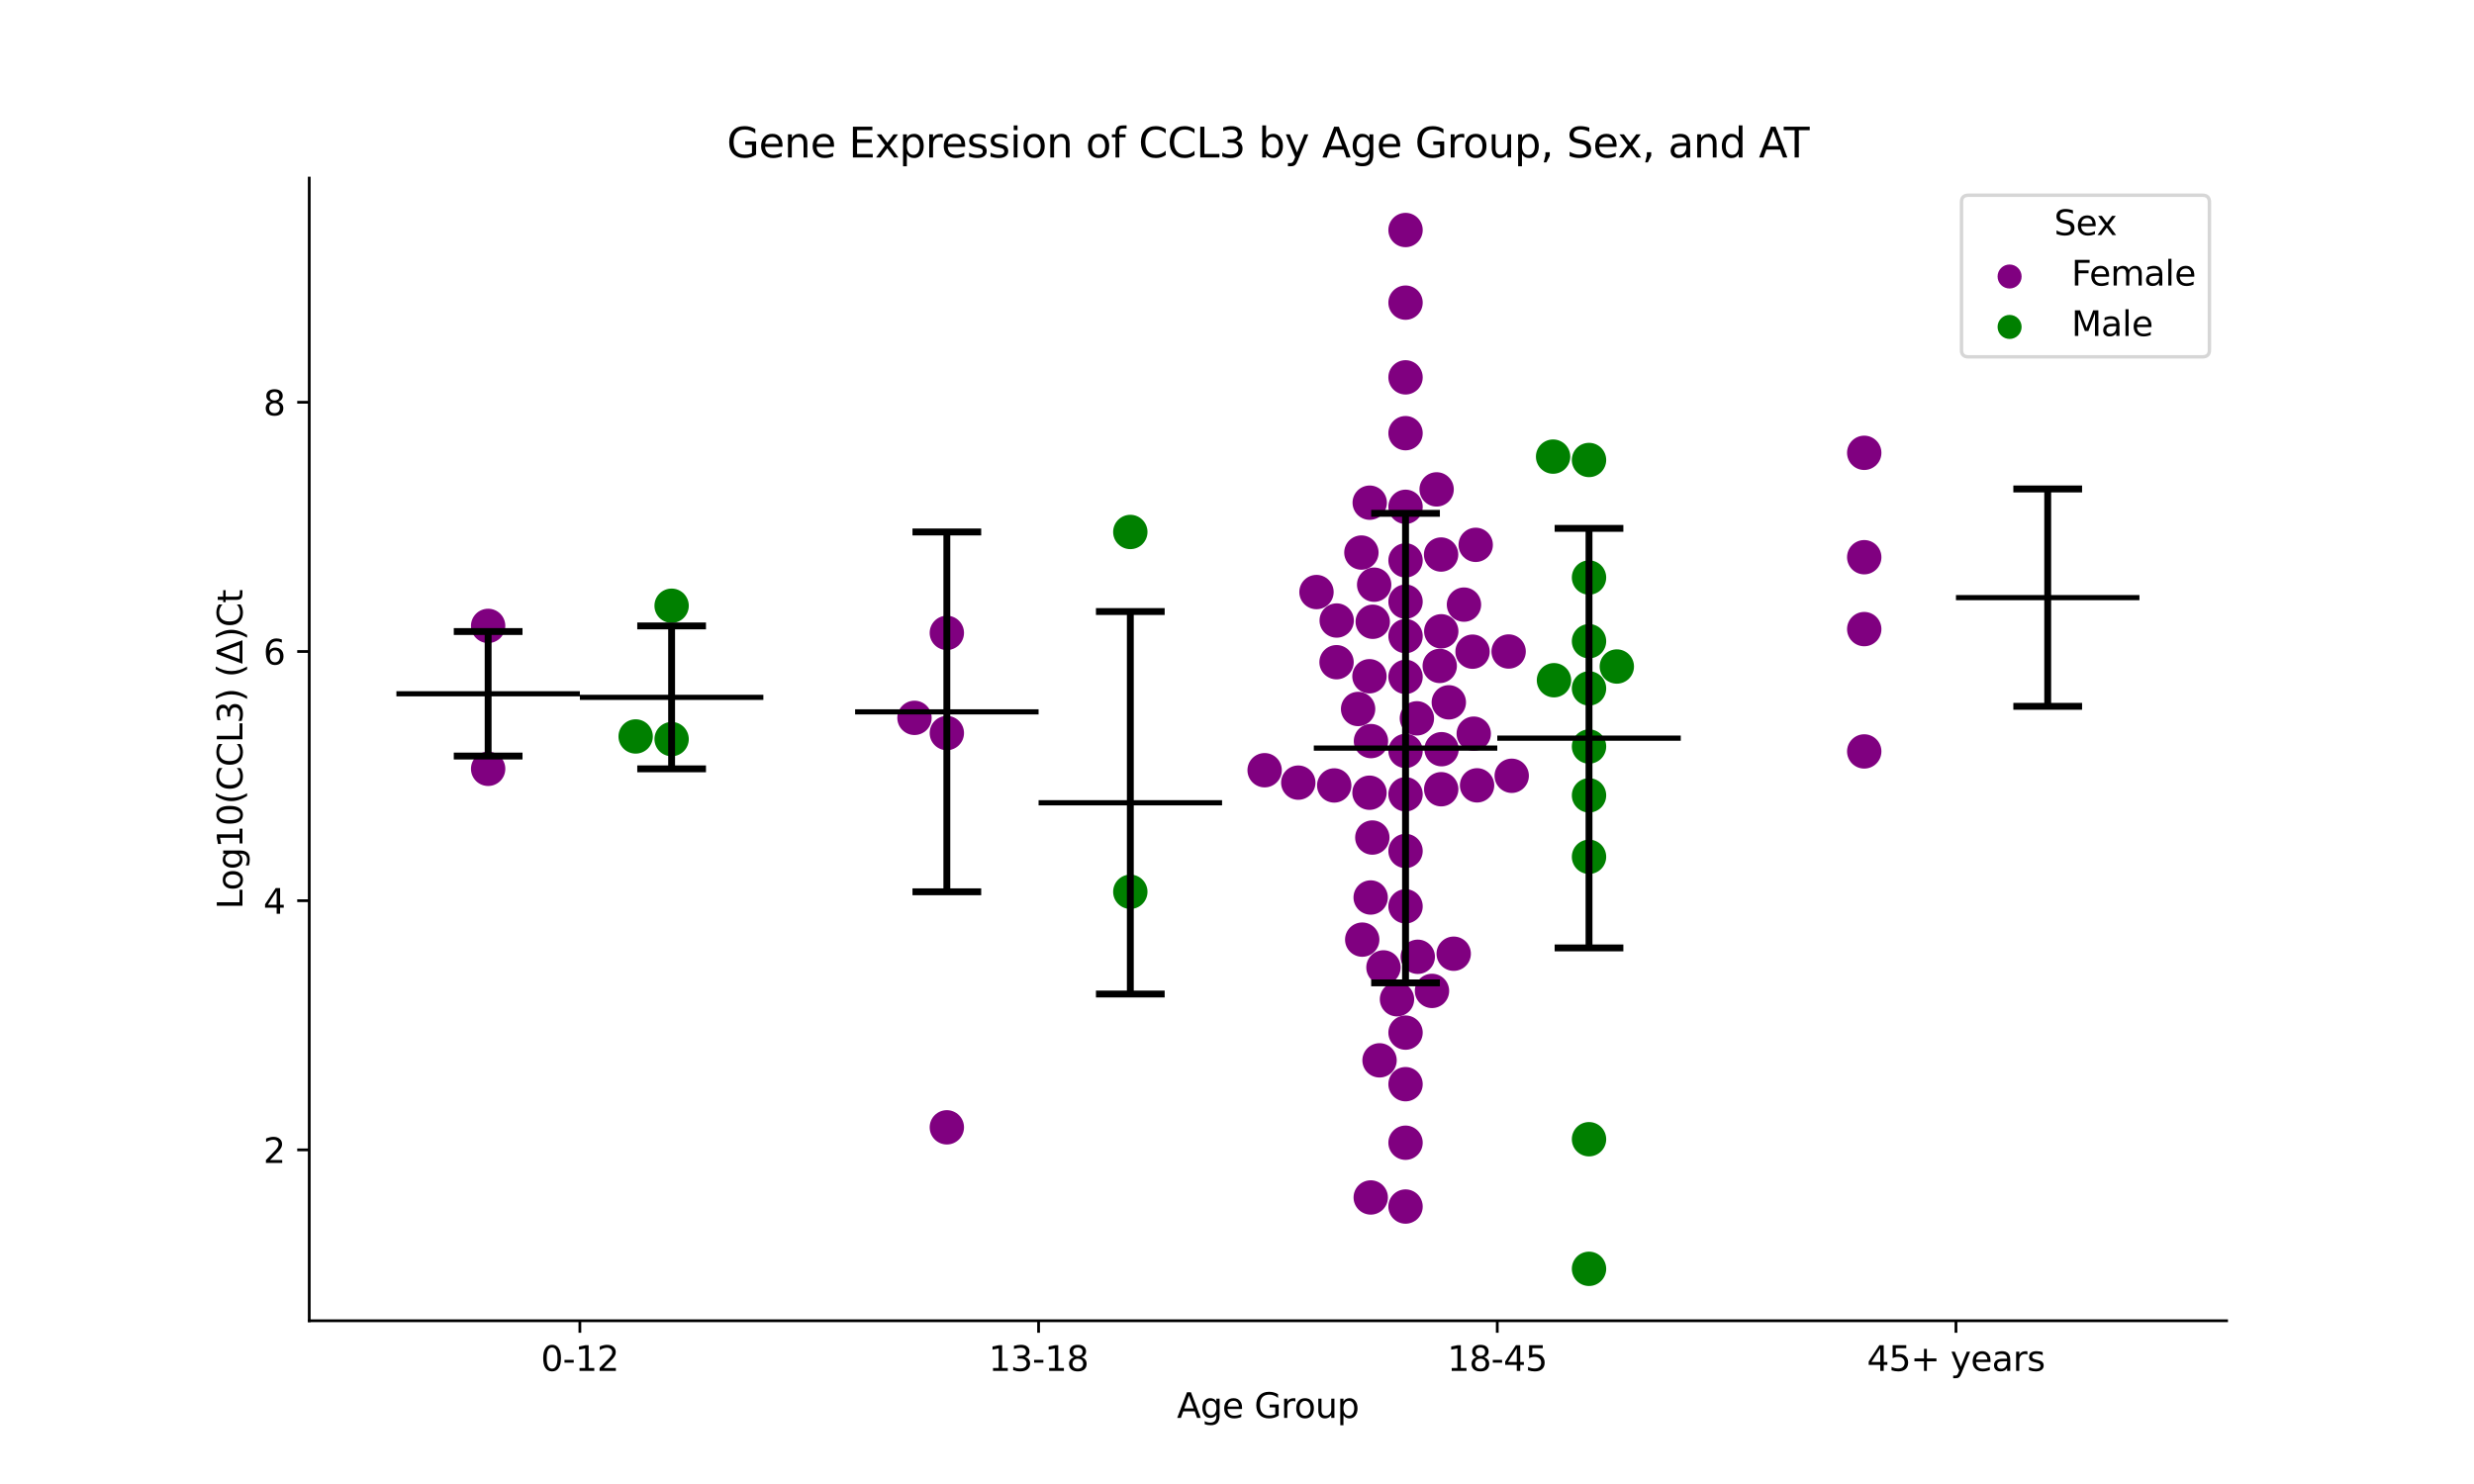 <?xml version="1.0" encoding="utf-8" standalone="no"?>
<!DOCTYPE svg PUBLIC "-//W3C//DTD SVG 1.1//EN"
  "http://www.w3.org/Graphics/SVG/1.1/DTD/svg11.dtd">
<svg xmlns:xlink="http://www.w3.org/1999/xlink" width="720pt" height="432pt" viewBox="0 0 720 432" xmlns="http://www.w3.org/2000/svg" version="1.1">
 <defs>
  <style type="text/css">*{stroke-linejoin: round; stroke-linecap: butt}</style>
 </defs>
 <g id="figure_1">
  <g id="patch_1">
   <path d="M 0 432 
L 720 432 
L 720 0 
L 0 0 
z
" style="fill: #ffffff"/>
  </g>
  <g id="axes_1">
   <g id="patch_2">
    <path d="M 90 384.48 
L 648 384.48 
L 648 51.84 
L 90 51.84 
z
" style="fill: #ffffff"/>
   </g>
   <g id="PathCollection_1">
    <defs>
     <path id="C0_0_691140052b" d="M 0 5 
C 1.326 5 2.598 4.473 3.536 3.536 
C 4.473 2.598 5 1.326 5 -0 
C 5 -1.326 4.473 -2.598 3.536 -3.536 
C 2.598 -4.473 1.326 -5 0 -5 
C -1.326 -5 -2.598 -4.473 -3.536 -3.536 
C -4.473 -2.598 -5 -1.326 -5 0 
C -5 1.326 -4.473 2.598 -3.536 3.536 
C -2.598 4.473 -1.326 5 0 5 
z
"/>
    </defs>
    <g clip-path="url(#p172abbc3cc)">
     <use xlink:href="#C0_0_691140052b" x="142.062" y="182.201" style="fill: #800080"/>
    </g>
    <g clip-path="url(#p172abbc3cc)">
     <use xlink:href="#C0_0_691140052b" x="142.062" y="223.812" style="fill: #800080"/>
    </g>
   </g>
   <g id="PathCollection_2">
    <defs>
     <path id="C1_0_2bba0c25b6" d="M 0 5 
C 1.326 5 2.598 4.473 3.536 3.536 
C 4.473 2.598 5 1.326 5 -0 
C 5 -1.326 4.473 -2.598 3.536 -3.536 
C 2.598 -4.473 1.326 -5 0 -5 
C -1.326 -5 -2.598 -4.473 -3.536 -3.536 
C -4.473 -2.598 -5 -1.326 -5 0 
C -5 1.326 -4.473 2.598 -3.536 3.536 
C -2.598 4.473 -1.326 5 0 5 
z
"/>
    </defs>
    <g clip-path="url(#p172abbc3cc)">
     <use xlink:href="#C1_0_2bba0c25b6" x="195.459" y="176.335" style="fill: #008000"/>
    </g>
    <g clip-path="url(#p172abbc3cc)">
     <use xlink:href="#C1_0_2bba0c25b6" x="184.991" y="214.388" style="fill: #008000"/>
    </g>
    <g clip-path="url(#p172abbc3cc)">
     <use xlink:href="#C1_0_2bba0c25b6" x="195.459" y="215.158" style="fill: #008000"/>
    </g>
   </g>
   <g id="PathCollection_3">
    <defs>
     <path id="C2_0_0de00ed0c3" d="M 0 5 
C 1.326 5 2.598 4.473 3.536 3.536 
C 4.473 2.598 5 1.326 5 -0 
C 5 -1.326 4.473 -2.598 3.536 -3.536 
C 2.598 -4.473 1.326 -5 0 -5 
C -1.326 -5 -2.598 -4.473 -3.536 -3.536 
C -4.473 -2.598 -5 -1.326 -5 0 
C -5 1.326 -4.473 2.598 -3.536 3.536 
C -2.598 4.473 -1.326 5 0 5 
z
"/>
    </defs>
    <g clip-path="url(#p172abbc3cc)">
     <use xlink:href="#C2_0_0de00ed0c3" x="275.555" y="184.233" style="fill: #800080"/>
    </g>
    <g clip-path="url(#p172abbc3cc)">
     <use xlink:href="#C2_0_0de00ed0c3" x="266.14" y="208.97" style="fill: #800080"/>
    </g>
    <g clip-path="url(#p172abbc3cc)">
     <use xlink:href="#C2_0_0de00ed0c3" x="275.555" y="328.17" style="fill: #800080"/>
    </g>
    <g clip-path="url(#p172abbc3cc)">
     <use xlink:href="#C2_0_0de00ed0c3" x="275.555" y="213.397" style="fill: #800080"/>
    </g>
   </g>
   <g id="PathCollection_4">
    <defs>
     <path id="C3_0_a01b22bdb9" d="M 0 5 
C 1.326 5 2.598 4.473 3.536 3.536 
C 4.473 2.598 5 1.326 5 -0 
C 5 -1.326 4.473 -2.598 3.536 -3.536 
C 2.598 -4.473 1.326 -5 0 -5 
C -1.326 -5 -2.598 -4.473 -3.536 -3.536 
C -4.473 -2.598 -5 -1.326 -5 0 
C -5 1.326 -4.473 2.598 -3.536 3.536 
C -2.598 4.473 -1.326 5 0 5 
z
"/>
    </defs>
    <g clip-path="url(#p172abbc3cc)">
     <use xlink:href="#C3_0_a01b22bdb9" x="328.952" y="259.602" style="fill: #008000"/>
    </g>
    <g clip-path="url(#p172abbc3cc)">
     <use xlink:href="#C3_0_a01b22bdb9" x="328.952" y="154.858" style="fill: #008000"/>
    </g>
   </g>
   <g id="PathCollection_5">
    <defs>
     <path id="C4_0_0f90f0f4e1" d="M 0 5 
C 1.326 5 2.598 4.473 3.536 3.536 
C 4.473 2.598 5 1.326 5 -0 
C 5 -1.326 4.473 -2.598 3.536 -3.536 
C 2.598 -4.473 1.326 -5 0 -5 
C -1.326 -5 -2.598 -4.473 -3.536 -3.536 
C -4.473 -2.598 -5 -1.326 -5 0 
C -5 1.326 -4.473 2.598 -3.536 3.536 
C -2.598 4.473 -1.326 5 0 5 
z
"/>
    </defs>
    <g clip-path="url(#p172abbc3cc)">
     <use xlink:href="#C4_0_0f90f0f4e1" x="428.553" y="189.707" style="fill: #800080"/>
    </g>
    <g clip-path="url(#p172abbc3cc)">
     <use xlink:href="#C4_0_0f90f0f4e1" x="409.048" y="175.144" style="fill: #800080"/>
    </g>
    <g clip-path="url(#p172abbc3cc)">
     <use xlink:href="#C4_0_0f90f0f4e1" x="406.562" y="290.887" style="fill: #800080"/>
    </g>
    <g clip-path="url(#p172abbc3cc)">
     <use xlink:href="#C4_0_0f90f0f4e1" x="398.624" y="146.336" style="fill: #800080"/>
    </g>
    <g clip-path="url(#p172abbc3cc)">
     <use xlink:href="#C4_0_0f90f0f4e1" x="409.048" y="66.96" style="fill: #800080"/>
    </g>
    <g clip-path="url(#p172abbc3cc)">
     <use xlink:href="#C4_0_0f90f0f4e1" x="409.048" y="332.654" style="fill: #800080"/>
    </g>
    <g clip-path="url(#p172abbc3cc)">
     <use xlink:href="#C4_0_0f90f0f4e1" x="409.048" y="126.099" style="fill: #800080"/>
    </g>
    <g clip-path="url(#p172abbc3cc)">
     <use xlink:href="#C4_0_0f90f0f4e1" x="409.048" y="197.046" style="fill: #800080"/>
    </g>
    <g clip-path="url(#p172abbc3cc)">
     <use xlink:href="#C4_0_0f90f0f4e1" x="429.469" y="158.607" style="fill: #800080"/>
    </g>
    <g clip-path="url(#p172abbc3cc)">
     <use xlink:href="#C4_0_0f90f0f4e1" x="399.915" y="170.209" style="fill: #800080"/>
    </g>
    <g clip-path="url(#p172abbc3cc)">
     <use xlink:href="#C4_0_0f90f0f4e1" x="412.353" y="209.111" style="fill: #800080"/>
    </g>
    <g clip-path="url(#p172abbc3cc)">
     <use xlink:href="#C4_0_0f90f0f4e1" x="368.042" y="224.216" style="fill: #800080"/>
    </g>
    <g clip-path="url(#p172abbc3cc)">
     <use xlink:href="#C4_0_0f90f0f4e1" x="419.433" y="229.749" style="fill: #800080"/>
    </g>
    <g clip-path="url(#p172abbc3cc)">
     <use xlink:href="#C4_0_0f90f0f4e1" x="409.048" y="109.85" style="fill: #800080"/>
    </g>
    <g clip-path="url(#p172abbc3cc)">
     <use xlink:href="#C4_0_0f90f0f4e1" x="402.624" y="281.617" style="fill: #800080"/>
    </g>
    <g clip-path="url(#p172abbc3cc)">
     <use xlink:href="#C4_0_0f90f0f4e1" x="416.747" y="288.456" style="fill: #800080"/>
    </g>
    <g clip-path="url(#p172abbc3cc)">
     <use xlink:href="#C4_0_0f90f0f4e1" x="409.048" y="163.127" style="fill: #800080"/>
    </g>
    <g clip-path="url(#p172abbc3cc)">
     <use xlink:href="#C4_0_0f90f0f4e1" x="418.095" y="142.464" style="fill: #800080"/>
    </g>
    <g clip-path="url(#p172abbc3cc)">
     <use xlink:href="#C4_0_0f90f0f4e1" x="426.055" y="176.007" style="fill: #800080"/>
    </g>
    <g clip-path="url(#p172abbc3cc)">
     <use xlink:href="#C4_0_0f90f0f4e1" x="409.048" y="351.233" style="fill: #800080"/>
    </g>
    <g clip-path="url(#p172abbc3cc)">
     <use xlink:href="#C4_0_0f90f0f4e1" x="409.048" y="88.105" style="fill: #800080"/>
    </g>
    <g clip-path="url(#p172abbc3cc)">
     <use xlink:href="#C4_0_0f90f0f4e1" x="396.445" y="273.532" style="fill: #800080"/>
    </g>
    <g clip-path="url(#p172abbc3cc)">
     <use xlink:href="#C4_0_0f90f0f4e1" x="409.048" y="315.611" style="fill: #800080"/>
    </g>
    <g clip-path="url(#p172abbc3cc)">
     <use xlink:href="#C4_0_0f90f0f4e1" x="399.385" y="243.816" style="fill: #800080"/>
    </g>
    <g clip-path="url(#p172abbc3cc)">
     <use xlink:href="#C4_0_0f90f0f4e1" x="398.559" y="230.765" style="fill: #800080"/>
    </g>
    <g clip-path="url(#p172abbc3cc)">
     <use xlink:href="#C4_0_0f90f0f4e1" x="439.95" y="225.835" style="fill: #800080"/>
    </g>
    <g clip-path="url(#p172abbc3cc)">
     <use xlink:href="#C4_0_0f90f0f4e1" x="409.048" y="147.539" style="fill: #800080"/>
    </g>
    <g clip-path="url(#p172abbc3cc)">
     <use xlink:href="#C4_0_0f90f0f4e1" x="429.866" y="228.62" style="fill: #800080"/>
    </g>
    <g clip-path="url(#p172abbc3cc)">
     <use xlink:href="#C4_0_0f90f0f4e1" x="439.053" y="189.658" style="fill: #800080"/>
    </g>
    <g clip-path="url(#p172abbc3cc)">
     <use xlink:href="#C4_0_0f90f0f4e1" x="409.048" y="185.172" style="fill: #800080"/>
    </g>
    <g clip-path="url(#p172abbc3cc)">
     <use xlink:href="#C4_0_0f90f0f4e1" x="412.61" y="278.526" style="fill: #800080"/>
    </g>
    <g clip-path="url(#p172abbc3cc)">
     <use xlink:href="#C4_0_0f90f0f4e1" x="388.297" y="228.648" style="fill: #800080"/>
    </g>
    <g clip-path="url(#p172abbc3cc)">
     <use xlink:href="#C4_0_0f90f0f4e1" x="423.068" y="277.634" style="fill: #800080"/>
    </g>
    <g clip-path="url(#p172abbc3cc)">
     <use xlink:href="#C4_0_0f90f0f4e1" x="419.395" y="161.429" style="fill: #800080"/>
    </g>
    <g clip-path="url(#p172abbc3cc)">
     <use xlink:href="#C4_0_0f90f0f4e1" x="383.133" y="172.351" style="fill: #800080"/>
    </g>
    <g clip-path="url(#p172abbc3cc)">
     <use xlink:href="#C4_0_0f90f0f4e1" x="419" y="193.858" style="fill: #800080"/>
    </g>
    <g clip-path="url(#p172abbc3cc)">
     <use xlink:href="#C4_0_0f90f0f4e1" x="398.902" y="261.266" style="fill: #800080"/>
    </g>
    <g clip-path="url(#p172abbc3cc)">
     <use xlink:href="#C4_0_0f90f0f4e1" x="409.048" y="263.841" style="fill: #800080"/>
    </g>
    <g clip-path="url(#p172abbc3cc)">
     <use xlink:href="#C4_0_0f90f0f4e1" x="398.922" y="348.588" style="fill: #800080"/>
    </g>
    <g clip-path="url(#p172abbc3cc)">
     <use xlink:href="#C4_0_0f90f0f4e1" x="401.486" y="308.673" style="fill: #800080"/>
    </g>
    <g clip-path="url(#p172abbc3cc)">
     <use xlink:href="#C4_0_0f90f0f4e1" x="398.988" y="215.737" style="fill: #800080"/>
    </g>
    <g clip-path="url(#p172abbc3cc)">
     <use xlink:href="#C4_0_0f90f0f4e1" x="399.505" y="181" style="fill: #800080"/>
    </g>
    <g clip-path="url(#p172abbc3cc)">
     <use xlink:href="#C4_0_0f90f0f4e1" x="409.048" y="300.603" style="fill: #800080"/>
    </g>
    <g clip-path="url(#p172abbc3cc)">
     <use xlink:href="#C4_0_0f90f0f4e1" x="409.048" y="247.728" style="fill: #800080"/>
    </g>
    <g clip-path="url(#p172abbc3cc)">
     <use xlink:href="#C4_0_0f90f0f4e1" x="419.534" y="218.095" style="fill: #800080"/>
    </g>
    <g clip-path="url(#p172abbc3cc)">
     <use xlink:href="#C4_0_0f90f0f4e1" x="389.012" y="180.636" style="fill: #800080"/>
    </g>
    <g clip-path="url(#p172abbc3cc)">
     <use xlink:href="#C4_0_0f90f0f4e1" x="419.445" y="183.777" style="fill: #800080"/>
    </g>
    <g clip-path="url(#p172abbc3cc)">
     <use xlink:href="#C4_0_0f90f0f4e1" x="409.048" y="231.223" style="fill: #800080"/>
    </g>
    <g clip-path="url(#p172abbc3cc)">
     <use xlink:href="#C4_0_0f90f0f4e1" x="409.048" y="218.603" style="fill: #800080"/>
    </g>
    <g clip-path="url(#p172abbc3cc)">
     <use xlink:href="#C4_0_0f90f0f4e1" x="377.832" y="227.831" style="fill: #800080"/>
    </g>
    <g clip-path="url(#p172abbc3cc)">
     <use xlink:href="#C4_0_0f90f0f4e1" x="428.901" y="213.577" style="fill: #800080"/>
    </g>
    <g clip-path="url(#p172abbc3cc)">
     <use xlink:href="#C4_0_0f90f0f4e1" x="421.645" y="204.454" style="fill: #800080"/>
    </g>
    <g clip-path="url(#p172abbc3cc)">
     <use xlink:href="#C4_0_0f90f0f4e1" x="398.55" y="196.863" style="fill: #800080"/>
    </g>
    <g clip-path="url(#p172abbc3cc)">
     <use xlink:href="#C4_0_0f90f0f4e1" x="396.204" y="160.855" style="fill: #800080"/>
    </g>
    <g clip-path="url(#p172abbc3cc)">
     <use xlink:href="#C4_0_0f90f0f4e1" x="388.969" y="192.77" style="fill: #800080"/>
    </g>
    <g clip-path="url(#p172abbc3cc)">
     <use xlink:href="#C4_0_0f90f0f4e1" x="395.245" y="206.394" style="fill: #800080"/>
    </g>
   </g>
   <g id="PathCollection_6">
    <defs>
     <path id="C5_0_a6d46b2d3a" d="M 0 5 
C 1.326 5 2.598 4.473 3.536 3.536 
C 4.473 2.598 5 1.326 5 -0 
C 5 -1.326 4.473 -2.598 3.536 -3.536 
C 2.598 -4.473 1.326 -5 0 -5 
C -1.326 -5 -2.598 -4.473 -3.536 -3.536 
C -4.473 -2.598 -5 -1.326 -5 0 
C -5 1.326 -4.473 2.598 -3.536 3.536 
C -2.598 4.473 -1.326 5 0 5 
z
"/>
    </defs>
    <g clip-path="url(#p172abbc3cc)">
     <use xlink:href="#C5_0_a6d46b2d3a" x="451.996" y="132.924" style="fill: #008000"/>
    </g>
    <g clip-path="url(#p172abbc3cc)">
     <use xlink:href="#C5_0_a6d46b2d3a" x="462.445" y="369.36" style="fill: #008000"/>
    </g>
    <g clip-path="url(#p172abbc3cc)">
     <use xlink:href="#C5_0_a6d46b2d3a" x="462.445" y="186.658" style="fill: #008000"/>
    </g>
    <g clip-path="url(#p172abbc3cc)">
     <use xlink:href="#C5_0_a6d46b2d3a" x="462.445" y="133.906" style="fill: #008000"/>
    </g>
    <g clip-path="url(#p172abbc3cc)">
     <use xlink:href="#C5_0_a6d46b2d3a" x="462.445" y="217.318" style="fill: #008000"/>
    </g>
    <g clip-path="url(#p172abbc3cc)">
     <use xlink:href="#C5_0_a6d46b2d3a" x="462.445" y="168.123" style="fill: #008000"/>
    </g>
    <g clip-path="url(#p172abbc3cc)">
     <use xlink:href="#C5_0_a6d46b2d3a" x="462.445" y="231.534" style="fill: #008000"/>
    </g>
    <g clip-path="url(#p172abbc3cc)">
     <use xlink:href="#C5_0_a6d46b2d3a" x="462.445" y="200.399" style="fill: #008000"/>
    </g>
    <g clip-path="url(#p172abbc3cc)">
     <use xlink:href="#C5_0_a6d46b2d3a" x="452.247" y="198.018" style="fill: #008000"/>
    </g>
    <g clip-path="url(#p172abbc3cc)">
     <use xlink:href="#C5_0_a6d46b2d3a" x="470.538" y="194.028" style="fill: #008000"/>
    </g>
    <g clip-path="url(#p172abbc3cc)">
     <use xlink:href="#C5_0_a6d46b2d3a" x="462.445" y="249.425" style="fill: #008000"/>
    </g>
    <g clip-path="url(#p172abbc3cc)">
     <use xlink:href="#C5_0_a6d46b2d3a" x="462.445" y="331.637" style="fill: #008000"/>
    </g>
   </g>
   <g id="PathCollection_7">
    <defs>
     <path id="C6_0_ccb1dc995a" d="M 0 5 
C 1.326 5 2.598 4.473 3.536 3.536 
C 4.473 2.598 5 1.326 5 -0 
C 5 -1.326 4.473 -2.598 3.536 -3.536 
C 2.598 -4.473 1.326 -5 0 -5 
C -1.326 -5 -2.598 -4.473 -3.536 -3.536 
C -4.473 -2.598 -5 -1.326 -5 0 
C -5 1.326 -4.473 2.598 -3.536 3.536 
C -2.598 4.473 -1.326 5 0 5 
z
"/>
    </defs>
    <g clip-path="url(#p172abbc3cc)">
     <use xlink:href="#C6_0_ccb1dc995a" x="542.541" y="162.208" style="fill: #800080"/>
    </g>
    <g clip-path="url(#p172abbc3cc)">
     <use xlink:href="#C6_0_ccb1dc995a" x="542.541" y="131.818" style="fill: #800080"/>
    </g>
    <g clip-path="url(#p172abbc3cc)">
     <use xlink:href="#C6_0_ccb1dc995a" x="542.541" y="183.134" style="fill: #800080"/>
    </g>
    <g clip-path="url(#p172abbc3cc)">
     <use xlink:href="#C6_0_ccb1dc995a" x="542.541" y="218.745" style="fill: #800080"/>
    </g>
   </g>
   <g id="PathCollection_8">
    <path d="M 0 437 
C 1.326 437 2.598 436.473 3.536 435.536 
C 4.473 434.598 5 433.326 5 432 
C 5 430.674 4.473 429.402 3.536 428.464 
C 2.598 427.527 1.326 427 0 427 
C -1.326 427 -2.598 427.527 -3.536 428.464 
C -4.473 429.402 -5 430.674 -5 432 
C -5 433.326 -4.473 434.598 -3.536 435.536 
C -2.598 436.473 -1.326 437 0 437 
" clip-path="url(#p172abbc3cc)" style="fill: none"/>
   </g>
   <g id="PathCollection_9"/>
   <g id="PathCollection_10"/>
   <g id="matplotlib.axis_1">
    <g id="xtick_1">
     <g id="line2d_1">
      <defs>
       <path id="m9855e3e6e3" d="M 0 0 
L 0 3.5 
" style="stroke: #000000; stroke-width: 0.8"/>
      </defs>
      <g>
       <use xlink:href="#m9855e3e6e3" x="168.761" y="384.48" style="stroke: #000000; stroke-width: 0.8"/>
      </g>
     </g>
     <g id="text_1">
      <!-- 0-12 -->
      <g transform="translate(157.413 399.078) scale(0.1 -0.1)">
       <defs>
        <path id="DejaVuSans-30" d="M 2034 4250 
Q 1547 4250 1301 3770 
Q 1056 3291 1056 2328 
Q 1056 1369 1301 889 
Q 1547 409 2034 409 
Q 2525 409 2770 889 
Q 3016 1369 3016 2328 
Q 3016 3291 2770 3770 
Q 2525 4250 2034 4250 
z
M 2034 4750 
Q 2819 4750 3233 4129 
Q 3647 3509 3647 2328 
Q 3647 1150 3233 529 
Q 2819 -91 2034 -91 
Q 1250 -91 836 529 
Q 422 1150 422 2328 
Q 422 3509 836 4129 
Q 1250 4750 2034 4750 
z
" transform="scale(0.016)"/>
        <path id="DejaVuSans-2d" d="M 313 2009 
L 1997 2009 
L 1997 1497 
L 313 1497 
L 313 2009 
z
" transform="scale(0.016)"/>
        <path id="DejaVuSans-31" d="M 794 531 
L 1825 531 
L 1825 4091 
L 703 3866 
L 703 4441 
L 1819 4666 
L 2450 4666 
L 2450 531 
L 3481 531 
L 3481 0 
L 794 0 
L 794 531 
z
" transform="scale(0.016)"/>
        <path id="DejaVuSans-32" d="M 1228 531 
L 3431 531 
L 3431 0 
L 469 0 
L 469 531 
Q 828 903 1448 1529 
Q 2069 2156 2228 2338 
Q 2531 2678 2651 2914 
Q 2772 3150 2772 3378 
Q 2772 3750 2511 3984 
Q 2250 4219 1831 4219 
Q 1534 4219 1204 4116 
Q 875 4013 500 3803 
L 500 4441 
Q 881 4594 1212 4672 
Q 1544 4750 1819 4750 
Q 2544 4750 2975 4387 
Q 3406 4025 3406 3419 
Q 3406 3131 3298 2873 
Q 3191 2616 2906 2266 
Q 2828 2175 2409 1742 
Q 1991 1309 1228 531 
z
" transform="scale(0.016)"/>
       </defs>
       <use xlink:href="#DejaVuSans-30"/>
       <use xlink:href="#DejaVuSans-2d" x="63.623"/>
       <use xlink:href="#DejaVuSans-31" x="99.707"/>
       <use xlink:href="#DejaVuSans-32" x="163.33"/>
      </g>
     </g>
    </g>
    <g id="xtick_2">
     <g id="line2d_2">
      <g>
       <use xlink:href="#m9855e3e6e3" x="302.254" y="384.48" style="stroke: #000000; stroke-width: 0.8"/>
      </g>
     </g>
     <g id="text_2">
      <!-- 13-18 -->
      <g transform="translate(287.725 399.078) scale(0.1 -0.1)">
       <defs>
        <path id="DejaVuSans-33" d="M 2597 2516 
Q 3050 2419 3304 2112 
Q 3559 1806 3559 1356 
Q 3559 666 3084 287 
Q 2609 -91 1734 -91 
Q 1441 -91 1130 -33 
Q 819 25 488 141 
L 488 750 
Q 750 597 1062 519 
Q 1375 441 1716 441 
Q 2309 441 2620 675 
Q 2931 909 2931 1356 
Q 2931 1769 2642 2001 
Q 2353 2234 1838 2234 
L 1294 2234 
L 1294 2753 
L 1863 2753 
Q 2328 2753 2575 2939 
Q 2822 3125 2822 3475 
Q 2822 3834 2567 4026 
Q 2313 4219 1838 4219 
Q 1578 4219 1281 4162 
Q 984 4106 628 3988 
L 628 4550 
Q 988 4650 1302 4700 
Q 1616 4750 1894 4750 
Q 2613 4750 3031 4423 
Q 3450 4097 3450 3541 
Q 3450 3153 3228 2886 
Q 3006 2619 2597 2516 
z
" transform="scale(0.016)"/>
        <path id="DejaVuSans-38" d="M 2034 2216 
Q 1584 2216 1326 1975 
Q 1069 1734 1069 1313 
Q 1069 891 1326 650 
Q 1584 409 2034 409 
Q 2484 409 2743 651 
Q 3003 894 3003 1313 
Q 3003 1734 2745 1975 
Q 2488 2216 2034 2216 
z
M 1403 2484 
Q 997 2584 770 2862 
Q 544 3141 544 3541 
Q 544 4100 942 4425 
Q 1341 4750 2034 4750 
Q 2731 4750 3128 4425 
Q 3525 4100 3525 3541 
Q 3525 3141 3298 2862 
Q 3072 2584 2669 2484 
Q 3125 2378 3379 2068 
Q 3634 1759 3634 1313 
Q 3634 634 3220 271 
Q 2806 -91 2034 -91 
Q 1263 -91 848 271 
Q 434 634 434 1313 
Q 434 1759 690 2068 
Q 947 2378 1403 2484 
z
M 1172 3481 
Q 1172 3119 1398 2916 
Q 1625 2713 2034 2713 
Q 2441 2713 2670 2916 
Q 2900 3119 2900 3481 
Q 2900 3844 2670 4047 
Q 2441 4250 2034 4250 
Q 1625 4250 1398 4047 
Q 1172 3844 1172 3481 
z
" transform="scale(0.016)"/>
       </defs>
       <use xlink:href="#DejaVuSans-31"/>
       <use xlink:href="#DejaVuSans-33" x="63.623"/>
       <use xlink:href="#DejaVuSans-2d" x="127.246"/>
       <use xlink:href="#DejaVuSans-31" x="163.33"/>
       <use xlink:href="#DejaVuSans-38" x="226.953"/>
      </g>
     </g>
    </g>
    <g id="xtick_3">
     <g id="line2d_3">
      <g>
       <use xlink:href="#m9855e3e6e3" x="435.746" y="384.48" style="stroke: #000000; stroke-width: 0.8"/>
      </g>
     </g>
     <g id="text_3">
      <!-- 18-45 -->
      <g transform="translate(421.218 399.078) scale(0.1 -0.1)">
       <defs>
        <path id="DejaVuSans-34" d="M 2419 4116 
L 825 1625 
L 2419 1625 
L 2419 4116 
z
M 2253 4666 
L 3047 4666 
L 3047 1625 
L 3713 1625 
L 3713 1100 
L 3047 1100 
L 3047 0 
L 2419 0 
L 2419 1100 
L 313 1100 
L 313 1709 
L 2253 4666 
z
" transform="scale(0.016)"/>
        <path id="DejaVuSans-35" d="M 691 4666 
L 3169 4666 
L 3169 4134 
L 1269 4134 
L 1269 2991 
Q 1406 3038 1543 3061 
Q 1681 3084 1819 3084 
Q 2600 3084 3056 2656 
Q 3513 2228 3513 1497 
Q 3513 744 3044 326 
Q 2575 -91 1722 -91 
Q 1428 -91 1123 -41 
Q 819 9 494 109 
L 494 744 
Q 775 591 1075 516 
Q 1375 441 1709 441 
Q 2250 441 2565 725 
Q 2881 1009 2881 1497 
Q 2881 1984 2565 2268 
Q 2250 2553 1709 2553 
Q 1456 2553 1204 2497 
Q 953 2441 691 2322 
L 691 4666 
z
" transform="scale(0.016)"/>
       </defs>
       <use xlink:href="#DejaVuSans-31"/>
       <use xlink:href="#DejaVuSans-38" x="63.623"/>
       <use xlink:href="#DejaVuSans-2d" x="127.246"/>
       <use xlink:href="#DejaVuSans-34" x="163.33"/>
       <use xlink:href="#DejaVuSans-35" x="226.953"/>
      </g>
     </g>
    </g>
    <g id="xtick_4">
     <g id="line2d_4">
      <g>
       <use xlink:href="#m9855e3e6e3" x="569.239" y="384.48" style="stroke: #000000; stroke-width: 0.8"/>
      </g>
     </g>
     <g id="text_4">
      <!-- 45+ years -->
      <g transform="translate(543.338 399.078) scale(0.1 -0.1)">
       <defs>
        <path id="DejaVuSans-2b" d="M 2944 4013 
L 2944 2272 
L 4684 2272 
L 4684 1741 
L 2944 1741 
L 2944 0 
L 2419 0 
L 2419 1741 
L 678 1741 
L 678 2272 
L 2419 2272 
L 2419 4013 
L 2944 4013 
z
" transform="scale(0.016)"/>
        <path id="DejaVuSans-20" transform="scale(0.016)"/>
        <path id="DejaVuSans-79" d="M 2059 -325 
Q 1816 -950 1584 -1140 
Q 1353 -1331 966 -1331 
L 506 -1331 
L 506 -850 
L 844 -850 
Q 1081 -850 1212 -737 
Q 1344 -625 1503 -206 
L 1606 56 
L 191 3500 
L 800 3500 
L 1894 763 
L 2988 3500 
L 3597 3500 
L 2059 -325 
z
" transform="scale(0.016)"/>
        <path id="DejaVuSans-65" d="M 3597 1894 
L 3597 1613 
L 953 1613 
Q 991 1019 1311 708 
Q 1631 397 2203 397 
Q 2534 397 2845 478 
Q 3156 559 3463 722 
L 3463 178 
Q 3153 47 2828 -22 
Q 2503 -91 2169 -91 
Q 1331 -91 842 396 
Q 353 884 353 1716 
Q 353 2575 817 3079 
Q 1281 3584 2069 3584 
Q 2775 3584 3186 3129 
Q 3597 2675 3597 1894 
z
M 3022 2063 
Q 3016 2534 2758 2815 
Q 2500 3097 2075 3097 
Q 1594 3097 1305 2825 
Q 1016 2553 972 2059 
L 3022 2063 
z
" transform="scale(0.016)"/>
        <path id="DejaVuSans-61" d="M 2194 1759 
Q 1497 1759 1228 1600 
Q 959 1441 959 1056 
Q 959 750 1161 570 
Q 1363 391 1709 391 
Q 2188 391 2477 730 
Q 2766 1069 2766 1631 
L 2766 1759 
L 2194 1759 
z
M 3341 1997 
L 3341 0 
L 2766 0 
L 2766 531 
Q 2569 213 2275 61 
Q 1981 -91 1556 -91 
Q 1019 -91 701 211 
Q 384 513 384 1019 
Q 384 1609 779 1909 
Q 1175 2209 1959 2209 
L 2766 2209 
L 2766 2266 
Q 2766 2663 2505 2880 
Q 2244 3097 1772 3097 
Q 1472 3097 1187 3025 
Q 903 2953 641 2809 
L 641 3341 
Q 956 3463 1253 3523 
Q 1550 3584 1831 3584 
Q 2591 3584 2966 3190 
Q 3341 2797 3341 1997 
z
" transform="scale(0.016)"/>
        <path id="DejaVuSans-72" d="M 2631 2963 
Q 2534 3019 2420 3045 
Q 2306 3072 2169 3072 
Q 1681 3072 1420 2755 
Q 1159 2438 1159 1844 
L 1159 0 
L 581 0 
L 581 3500 
L 1159 3500 
L 1159 2956 
Q 1341 3275 1631 3429 
Q 1922 3584 2338 3584 
Q 2397 3584 2469 3576 
Q 2541 3569 2628 3553 
L 2631 2963 
z
" transform="scale(0.016)"/>
        <path id="DejaVuSans-73" d="M 2834 3397 
L 2834 2853 
Q 2591 2978 2328 3040 
Q 2066 3103 1784 3103 
Q 1356 3103 1142 2972 
Q 928 2841 928 2578 
Q 928 2378 1081 2264 
Q 1234 2150 1697 2047 
L 1894 2003 
Q 2506 1872 2764 1633 
Q 3022 1394 3022 966 
Q 3022 478 2636 193 
Q 2250 -91 1575 -91 
Q 1294 -91 989 -36 
Q 684 19 347 128 
L 347 722 
Q 666 556 975 473 
Q 1284 391 1588 391 
Q 1994 391 2212 530 
Q 2431 669 2431 922 
Q 2431 1156 2273 1281 
Q 2116 1406 1581 1522 
L 1381 1569 
Q 847 1681 609 1914 
Q 372 2147 372 2553 
Q 372 3047 722 3315 
Q 1072 3584 1716 3584 
Q 2034 3584 2315 3537 
Q 2597 3491 2834 3397 
z
" transform="scale(0.016)"/>
       </defs>
       <use xlink:href="#DejaVuSans-34"/>
       <use xlink:href="#DejaVuSans-35" x="63.623"/>
       <use xlink:href="#DejaVuSans-2b" x="127.246"/>
       <use xlink:href="#DejaVuSans-20" x="211.035"/>
       <use xlink:href="#DejaVuSans-79" x="242.822"/>
       <use xlink:href="#DejaVuSans-65" x="302.002"/>
       <use xlink:href="#DejaVuSans-61" x="363.525"/>
       <use xlink:href="#DejaVuSans-72" x="424.805"/>
       <use xlink:href="#DejaVuSans-73" x="465.918"/>
      </g>
     </g>
    </g>
    <g id="text_5">
     <!-- Age Group -->
     <g transform="translate(342.52 412.757) scale(0.1 -0.1)">
      <defs>
       <path id="DejaVuSans-41" d="M 2188 4044 
L 1331 1722 
L 3047 1722 
L 2188 4044 
z
M 1831 4666 
L 2547 4666 
L 4325 0 
L 3669 0 
L 3244 1197 
L 1141 1197 
L 716 0 
L 50 0 
L 1831 4666 
z
" transform="scale(0.016)"/>
       <path id="DejaVuSans-67" d="M 2906 1791 
Q 2906 2416 2648 2759 
Q 2391 3103 1925 3103 
Q 1463 3103 1205 2759 
Q 947 2416 947 1791 
Q 947 1169 1205 825 
Q 1463 481 1925 481 
Q 2391 481 2648 825 
Q 2906 1169 2906 1791 
z
M 3481 434 
Q 3481 -459 3084 -895 
Q 2688 -1331 1869 -1331 
Q 1566 -1331 1297 -1286 
Q 1028 -1241 775 -1147 
L 775 -588 
Q 1028 -725 1275 -790 
Q 1522 -856 1778 -856 
Q 2344 -856 2625 -561 
Q 2906 -266 2906 331 
L 2906 616 
Q 2728 306 2450 153 
Q 2172 0 1784 0 
Q 1141 0 747 490 
Q 353 981 353 1791 
Q 353 2603 747 3093 
Q 1141 3584 1784 3584 
Q 2172 3584 2450 3431 
Q 2728 3278 2906 2969 
L 2906 3500 
L 3481 3500 
L 3481 434 
z
" transform="scale(0.016)"/>
       <path id="DejaVuSans-47" d="M 3809 666 
L 3809 1919 
L 2778 1919 
L 2778 2438 
L 4434 2438 
L 4434 434 
Q 4069 175 3628 42 
Q 3188 -91 2688 -91 
Q 1594 -91 976 548 
Q 359 1188 359 2328 
Q 359 3472 976 4111 
Q 1594 4750 2688 4750 
Q 3144 4750 3555 4637 
Q 3966 4525 4313 4306 
L 4313 3634 
Q 3963 3931 3569 4081 
Q 3175 4231 2741 4231 
Q 1884 4231 1454 3753 
Q 1025 3275 1025 2328 
Q 1025 1384 1454 906 
Q 1884 428 2741 428 
Q 3075 428 3337 486 
Q 3600 544 3809 666 
z
" transform="scale(0.016)"/>
       <path id="DejaVuSans-6f" d="M 1959 3097 
Q 1497 3097 1228 2736 
Q 959 2375 959 1747 
Q 959 1119 1226 758 
Q 1494 397 1959 397 
Q 2419 397 2687 759 
Q 2956 1122 2956 1747 
Q 2956 2369 2687 2733 
Q 2419 3097 1959 3097 
z
M 1959 3584 
Q 2709 3584 3137 3096 
Q 3566 2609 3566 1747 
Q 3566 888 3137 398 
Q 2709 -91 1959 -91 
Q 1206 -91 779 398 
Q 353 888 353 1747 
Q 353 2609 779 3096 
Q 1206 3584 1959 3584 
z
" transform="scale(0.016)"/>
       <path id="DejaVuSans-75" d="M 544 1381 
L 544 3500 
L 1119 3500 
L 1119 1403 
Q 1119 906 1312 657 
Q 1506 409 1894 409 
Q 2359 409 2629 706 
Q 2900 1003 2900 1516 
L 2900 3500 
L 3475 3500 
L 3475 0 
L 2900 0 
L 2900 538 
Q 2691 219 2414 64 
Q 2138 -91 1772 -91 
Q 1169 -91 856 284 
Q 544 659 544 1381 
z
M 1991 3584 
L 1991 3584 
z
" transform="scale(0.016)"/>
       <path id="DejaVuSans-70" d="M 1159 525 
L 1159 -1331 
L 581 -1331 
L 581 3500 
L 1159 3500 
L 1159 2969 
Q 1341 3281 1617 3432 
Q 1894 3584 2278 3584 
Q 2916 3584 3314 3078 
Q 3713 2572 3713 1747 
Q 3713 922 3314 415 
Q 2916 -91 2278 -91 
Q 1894 -91 1617 61 
Q 1341 213 1159 525 
z
M 3116 1747 
Q 3116 2381 2855 2742 
Q 2594 3103 2138 3103 
Q 1681 3103 1420 2742 
Q 1159 2381 1159 1747 
Q 1159 1113 1420 752 
Q 1681 391 2138 391 
Q 2594 391 2855 752 
Q 3116 1113 3116 1747 
z
" transform="scale(0.016)"/>
      </defs>
      <use xlink:href="#DejaVuSans-41"/>
      <use xlink:href="#DejaVuSans-67" x="68.408"/>
      <use xlink:href="#DejaVuSans-65" x="131.885"/>
      <use xlink:href="#DejaVuSans-20" x="193.408"/>
      <use xlink:href="#DejaVuSans-47" x="225.195"/>
      <use xlink:href="#DejaVuSans-72" x="302.686"/>
      <use xlink:href="#DejaVuSans-6f" x="341.549"/>
      <use xlink:href="#DejaVuSans-75" x="402.73"/>
      <use xlink:href="#DejaVuSans-70" x="466.109"/>
     </g>
    </g>
   </g>
   <g id="matplotlib.axis_2">
    <g id="ytick_1">
     <g id="line2d_5">
      <defs>
       <path id="mb3b140f311" d="M 0 0 
L -3.5 0 
" style="stroke: #000000; stroke-width: 0.8"/>
      </defs>
      <g>
       <use xlink:href="#mb3b140f311" x="90" y="334.739" style="stroke: #000000; stroke-width: 0.8"/>
      </g>
     </g>
     <g id="text_6">
      <!-- 2 -->
      <g transform="translate(76.638 338.538) scale(0.1 -0.1)">
       <use xlink:href="#DejaVuSans-32"/>
      </g>
     </g>
    </g>
    <g id="ytick_2">
     <g id="line2d_6">
      <g>
       <use xlink:href="#mb3b140f311" x="90" y="262.195" style="stroke: #000000; stroke-width: 0.8"/>
      </g>
     </g>
     <g id="text_7">
      <!-- 4 -->
      <g transform="translate(76.638 265.995) scale(0.1 -0.1)">
       <use xlink:href="#DejaVuSans-34"/>
      </g>
     </g>
    </g>
    <g id="ytick_3">
     <g id="line2d_7">
      <g>
       <use xlink:href="#mb3b140f311" x="90" y="189.651" style="stroke: #000000; stroke-width: 0.8"/>
      </g>
     </g>
     <g id="text_8">
      <!-- 6 -->
      <g transform="translate(76.638 193.451) scale(0.1 -0.1)">
       <defs>
        <path id="DejaVuSans-36" d="M 2113 2584 
Q 1688 2584 1439 2293 
Q 1191 2003 1191 1497 
Q 1191 994 1439 701 
Q 1688 409 2113 409 
Q 2538 409 2786 701 
Q 3034 994 3034 1497 
Q 3034 2003 2786 2293 
Q 2538 2584 2113 2584 
z
M 3366 4563 
L 3366 3988 
Q 3128 4100 2886 4159 
Q 2644 4219 2406 4219 
Q 1781 4219 1451 3797 
Q 1122 3375 1075 2522 
Q 1259 2794 1537 2939 
Q 1816 3084 2150 3084 
Q 2853 3084 3261 2657 
Q 3669 2231 3669 1497 
Q 3669 778 3244 343 
Q 2819 -91 2113 -91 
Q 1303 -91 875 529 
Q 447 1150 447 2328 
Q 447 3434 972 4092 
Q 1497 4750 2381 4750 
Q 2619 4750 2861 4703 
Q 3103 4656 3366 4563 
z
" transform="scale(0.016)"/>
       </defs>
       <use xlink:href="#DejaVuSans-36"/>
      </g>
     </g>
    </g>
    <g id="ytick_4">
     <g id="line2d_8">
      <g>
       <use xlink:href="#mb3b140f311" x="90" y="117.107" style="stroke: #000000; stroke-width: 0.8"/>
      </g>
     </g>
     <g id="text_9">
      <!-- 8 -->
      <g transform="translate(76.638 120.907) scale(0.1 -0.1)">
       <use xlink:href="#DejaVuSans-38"/>
      </g>
     </g>
    </g>
    <g id="text_10">
     <!-- Log10(CCL3) (Δ)Ct -->
     <g transform="translate(70.558 264.669) rotate(-90) scale(0.1 -0.1)">
      <defs>
       <path id="DejaVuSans-4c" d="M 628 4666 
L 1259 4666 
L 1259 531 
L 3531 531 
L 3531 0 
L 628 0 
L 628 4666 
z
" transform="scale(0.016)"/>
       <path id="DejaVuSans-28" d="M 1984 4856 
Q 1566 4138 1362 3434 
Q 1159 2731 1159 2009 
Q 1159 1288 1364 580 
Q 1569 -128 1984 -844 
L 1484 -844 
Q 1016 -109 783 600 
Q 550 1309 550 2009 
Q 550 2706 781 3412 
Q 1013 4119 1484 4856 
L 1984 4856 
z
" transform="scale(0.016)"/>
       <path id="DejaVuSans-43" d="M 4122 4306 
L 4122 3641 
Q 3803 3938 3442 4084 
Q 3081 4231 2675 4231 
Q 1875 4231 1450 3742 
Q 1025 3253 1025 2328 
Q 1025 1406 1450 917 
Q 1875 428 2675 428 
Q 3081 428 3442 575 
Q 3803 722 4122 1019 
L 4122 359 
Q 3791 134 3420 21 
Q 3050 -91 2638 -91 
Q 1578 -91 968 557 
Q 359 1206 359 2328 
Q 359 3453 968 4101 
Q 1578 4750 2638 4750 
Q 3056 4750 3426 4639 
Q 3797 4528 4122 4306 
z
" transform="scale(0.016)"/>
       <path id="DejaVuSans-29" d="M 513 4856 
L 1013 4856 
Q 1481 4119 1714 3412 
Q 1947 2706 1947 2009 
Q 1947 1309 1714 600 
Q 1481 -109 1013 -844 
L 513 -844 
Q 928 -128 1133 580 
Q 1338 1288 1338 2009 
Q 1338 2731 1133 3434 
Q 928 4138 513 4856 
z
" transform="scale(0.016)"/>
       <path id="DejaVuSans-394" d="M 2188 4044 
L 906 525 
L 3472 525 
L 2188 4044 
z
M 50 0 
L 1831 4666 
L 2547 4666 
L 4325 0 
L 50 0 
z
" transform="scale(0.016)"/>
       <path id="DejaVuSans-74" d="M 1172 4494 
L 1172 3500 
L 2356 3500 
L 2356 3053 
L 1172 3053 
L 1172 1153 
Q 1172 725 1289 603 
Q 1406 481 1766 481 
L 2356 481 
L 2356 0 
L 1766 0 
Q 1100 0 847 248 
Q 594 497 594 1153 
L 594 3053 
L 172 3053 
L 172 3500 
L 594 3500 
L 594 4494 
L 1172 4494 
z
" transform="scale(0.016)"/>
      </defs>
      <use xlink:href="#DejaVuSans-4c"/>
      <use xlink:href="#DejaVuSans-6f" x="53.963"/>
      <use xlink:href="#DejaVuSans-67" x="115.145"/>
      <use xlink:href="#DejaVuSans-31" x="178.621"/>
      <use xlink:href="#DejaVuSans-30" x="242.244"/>
      <use xlink:href="#DejaVuSans-28" x="305.867"/>
      <use xlink:href="#DejaVuSans-43" x="344.881"/>
      <use xlink:href="#DejaVuSans-43" x="414.705"/>
      <use xlink:href="#DejaVuSans-4c" x="484.529"/>
      <use xlink:href="#DejaVuSans-33" x="540.242"/>
      <use xlink:href="#DejaVuSans-29" x="603.865"/>
      <use xlink:href="#DejaVuSans-20" x="642.879"/>
      <use xlink:href="#DejaVuSans-28" x="674.666"/>
      <use xlink:href="#DejaVuSans-394" x="713.68"/>
      <use xlink:href="#DejaVuSans-29" x="782.088"/>
      <use xlink:href="#DejaVuSans-43" x="821.102"/>
      <use xlink:href="#DejaVuSans-74" x="890.926"/>
     </g>
    </g>
   </g>
   <g id="LineCollection_1">
    <path d="M 142.062 220.083 
L 142.062 183.837 
" clip-path="url(#p172abbc3cc)" style="fill: none; stroke: #000000; stroke-width: 2"/>
   </g>
   <g id="line2d_9">
    <defs>
     <path id="m31b6f07bbb" d="M 10 0 
L -10 -0 
" style="stroke: #000000; stroke-width: 2"/>
    </defs>
    <g clip-path="url(#p172abbc3cc)">
     <use xlink:href="#m31b6f07bbb" x="142.062" y="220.083" style="stroke: #000000; stroke-width: 2"/>
    </g>
   </g>
   <g id="line2d_10">
    <g clip-path="url(#p172abbc3cc)">
     <use xlink:href="#m31b6f07bbb" x="142.062" y="183.837" style="stroke: #000000; stroke-width: 2"/>
    </g>
   </g>
   <g id="LineCollection_2">
    <path d="M 115.364 201.96 
L 168.761 201.96 
" clip-path="url(#p172abbc3cc)" style="fill: none; stroke: #000000; stroke-width: 1.5"/>
   </g>
   <g id="LineCollection_3">
    <path d="M 195.459 223.812 
L 195.459 182.201 
" clip-path="url(#p172abbc3cc)" style="fill: none; stroke: #000000; stroke-width: 2"/>
   </g>
   <g id="line2d_11">
    <g clip-path="url(#p172abbc3cc)">
     <use xlink:href="#m31b6f07bbb" x="195.459" y="223.812" style="stroke: #000000; stroke-width: 2"/>
    </g>
   </g>
   <g id="line2d_12">
    <g clip-path="url(#p172abbc3cc)">
     <use xlink:href="#m31b6f07bbb" x="195.459" y="182.201" style="stroke: #000000; stroke-width: 2"/>
    </g>
   </g>
   <g id="LineCollection_4">
    <path d="M 168.761 203.006 
L 222.158 203.006 
" clip-path="url(#p172abbc3cc)" style="fill: none; stroke: #000000; stroke-width: 1.5"/>
   </g>
   <g id="LineCollection_5">
    <path d="M 275.555 259.602 
L 275.555 154.858 
" clip-path="url(#p172abbc3cc)" style="fill: none; stroke: #000000; stroke-width: 2"/>
   </g>
   <g id="line2d_13">
    <g clip-path="url(#p172abbc3cc)">
     <use xlink:href="#m31b6f07bbb" x="275.555" y="259.602" style="stroke: #000000; stroke-width: 2"/>
    </g>
   </g>
   <g id="line2d_14">
    <g clip-path="url(#p172abbc3cc)">
     <use xlink:href="#m31b6f07bbb" x="275.555" y="154.858" style="stroke: #000000; stroke-width: 2"/>
    </g>
   </g>
   <g id="LineCollection_6">
    <path d="M 248.856 207.23 
L 302.254 207.23 
" clip-path="url(#p172abbc3cc)" style="fill: none; stroke: #000000; stroke-width: 1.5"/>
   </g>
   <g id="LineCollection_7">
    <path d="M 328.952 289.359 
L 328.952 178.025 
" clip-path="url(#p172abbc3cc)" style="fill: none; stroke: #000000; stroke-width: 2"/>
   </g>
   <g id="line2d_15">
    <g clip-path="url(#p172abbc3cc)">
     <use xlink:href="#m31b6f07bbb" x="328.952" y="289.359" style="stroke: #000000; stroke-width: 2"/>
    </g>
   </g>
   <g id="line2d_16">
    <g clip-path="url(#p172abbc3cc)">
     <use xlink:href="#m31b6f07bbb" x="328.952" y="178.025" style="stroke: #000000; stroke-width: 2"/>
    </g>
   </g>
   <g id="LineCollection_8">
    <path d="M 302.254 233.692 
L 355.651 233.692 
" clip-path="url(#p172abbc3cc)" style="fill: none; stroke: #000000; stroke-width: 1.5"/>
   </g>
   <g id="LineCollection_9">
    <path d="M 409.048 286.125 
L 409.048 149.43 
" clip-path="url(#p172abbc3cc)" style="fill: none; stroke: #000000; stroke-width: 2"/>
   </g>
   <g id="line2d_17">
    <g clip-path="url(#p172abbc3cc)">
     <use xlink:href="#m31b6f07bbb" x="409.048" y="286.125" style="stroke: #000000; stroke-width: 2"/>
    </g>
   </g>
   <g id="line2d_18">
    <g clip-path="url(#p172abbc3cc)">
     <use xlink:href="#m31b6f07bbb" x="409.048" y="149.43" style="stroke: #000000; stroke-width: 2"/>
    </g>
   </g>
   <g id="LineCollection_10">
    <path d="M 382.349 217.778 
L 435.746 217.778 
" clip-path="url(#p172abbc3cc)" style="fill: none; stroke: #000000; stroke-width: 1.5"/>
   </g>
   <g id="LineCollection_11">
    <path d="M 462.445 275.935 
L 462.445 153.818 
" clip-path="url(#p172abbc3cc)" style="fill: none; stroke: #000000; stroke-width: 2"/>
   </g>
   <g id="line2d_19">
    <g clip-path="url(#p172abbc3cc)">
     <use xlink:href="#m31b6f07bbb" x="462.445" y="275.935" style="stroke: #000000; stroke-width: 2"/>
    </g>
   </g>
   <g id="line2d_20">
    <g clip-path="url(#p172abbc3cc)">
     <use xlink:href="#m31b6f07bbb" x="462.445" y="153.818" style="stroke: #000000; stroke-width: 2"/>
    </g>
   </g>
   <g id="LineCollection_12">
    <path d="M 435.746 214.877 
L 489.144 214.877 
" clip-path="url(#p172abbc3cc)" style="fill: none; stroke: #000000; stroke-width: 1.5"/>
   </g>
   <g id="LineCollection_13">
    <path clip-path="url(#p172abbc3cc)" style="fill: none; stroke: #000000; stroke-width: 2"/>
   </g>
   <g id="line2d_21">
    <g clip-path="url(#p172abbc3cc)"/>
   </g>
   <g id="line2d_22">
    <g clip-path="url(#p172abbc3cc)"/>
   </g>
   <g id="LineCollection_14">
    <path clip-path="url(#p172abbc3cc)" style="fill: none; stroke: #000000; stroke-width: 1.5"/>
   </g>
   <g id="LineCollection_15">
    <path d="M 595.938 205.614 
L 595.938 142.338 
" clip-path="url(#p172abbc3cc)" style="fill: none; stroke: #000000; stroke-width: 2"/>
   </g>
   <g id="line2d_23">
    <g clip-path="url(#p172abbc3cc)">
     <use xlink:href="#m31b6f07bbb" x="595.938" y="205.614" style="stroke: #000000; stroke-width: 2"/>
    </g>
   </g>
   <g id="line2d_24">
    <g clip-path="url(#p172abbc3cc)">
     <use xlink:href="#m31b6f07bbb" x="595.938" y="142.338" style="stroke: #000000; stroke-width: 2"/>
    </g>
   </g>
   <g id="LineCollection_16">
    <path d="M 569.239 173.976 
L 622.636 173.976 
" clip-path="url(#p172abbc3cc)" style="fill: none; stroke: #000000; stroke-width: 1.5"/>
   </g>
   <g id="patch_3">
    <path d="M 90 384.48 
L 90 51.84 
" style="fill: none; stroke: #000000; stroke-width: 0.8; stroke-linejoin: miter; stroke-linecap: square"/>
   </g>
   <g id="patch_4">
    <path d="M 90 384.48 
L 648 384.48 
" style="fill: none; stroke: #000000; stroke-width: 0.8; stroke-linejoin: miter; stroke-linecap: square"/>
   </g>
   <g id="text_11">
    <!-- Gene Expression of CCL3 by Age Group, Sex, and AT -->
    <g transform="translate(211.53 45.84) scale(0.12 -0.12)">
     <defs>
      <path id="DejaVuSans-6e" d="M 3513 2113 
L 3513 0 
L 2938 0 
L 2938 2094 
Q 2938 2591 2744 2837 
Q 2550 3084 2163 3084 
Q 1697 3084 1428 2787 
Q 1159 2491 1159 1978 
L 1159 0 
L 581 0 
L 581 3500 
L 1159 3500 
L 1159 2956 
Q 1366 3272 1645 3428 
Q 1925 3584 2291 3584 
Q 2894 3584 3203 3211 
Q 3513 2838 3513 2113 
z
" transform="scale(0.016)"/>
      <path id="DejaVuSans-45" d="M 628 4666 
L 3578 4666 
L 3578 4134 
L 1259 4134 
L 1259 2753 
L 3481 2753 
L 3481 2222 
L 1259 2222 
L 1259 531 
L 3634 531 
L 3634 0 
L 628 0 
L 628 4666 
z
" transform="scale(0.016)"/>
      <path id="DejaVuSans-78" d="M 3513 3500 
L 2247 1797 
L 3578 0 
L 2900 0 
L 1881 1375 
L 863 0 
L 184 0 
L 1544 1831 
L 300 3500 
L 978 3500 
L 1906 2253 
L 2834 3500 
L 3513 3500 
z
" transform="scale(0.016)"/>
      <path id="DejaVuSans-69" d="M 603 3500 
L 1178 3500 
L 1178 0 
L 603 0 
L 603 3500 
z
M 603 4863 
L 1178 4863 
L 1178 4134 
L 603 4134 
L 603 4863 
z
" transform="scale(0.016)"/>
      <path id="DejaVuSans-66" d="M 2375 4863 
L 2375 4384 
L 1825 4384 
Q 1516 4384 1395 4259 
Q 1275 4134 1275 3809 
L 1275 3500 
L 2222 3500 
L 2222 3053 
L 1275 3053 
L 1275 0 
L 697 0 
L 697 3053 
L 147 3053 
L 147 3500 
L 697 3500 
L 697 3744 
Q 697 4328 969 4595 
Q 1241 4863 1831 4863 
L 2375 4863 
z
" transform="scale(0.016)"/>
      <path id="DejaVuSans-62" d="M 3116 1747 
Q 3116 2381 2855 2742 
Q 2594 3103 2138 3103 
Q 1681 3103 1420 2742 
Q 1159 2381 1159 1747 
Q 1159 1113 1420 752 
Q 1681 391 2138 391 
Q 2594 391 2855 752 
Q 3116 1113 3116 1747 
z
M 1159 2969 
Q 1341 3281 1617 3432 
Q 1894 3584 2278 3584 
Q 2916 3584 3314 3078 
Q 3713 2572 3713 1747 
Q 3713 922 3314 415 
Q 2916 -91 2278 -91 
Q 1894 -91 1617 61 
Q 1341 213 1159 525 
L 1159 0 
L 581 0 
L 581 4863 
L 1159 4863 
L 1159 2969 
z
" transform="scale(0.016)"/>
      <path id="DejaVuSans-2c" d="M 750 794 
L 1409 794 
L 1409 256 
L 897 -744 
L 494 -744 
L 750 256 
L 750 794 
z
" transform="scale(0.016)"/>
      <path id="DejaVuSans-53" d="M 3425 4513 
L 3425 3897 
Q 3066 4069 2747 4153 
Q 2428 4238 2131 4238 
Q 1616 4238 1336 4038 
Q 1056 3838 1056 3469 
Q 1056 3159 1242 3001 
Q 1428 2844 1947 2747 
L 2328 2669 
Q 3034 2534 3370 2195 
Q 3706 1856 3706 1288 
Q 3706 609 3251 259 
Q 2797 -91 1919 -91 
Q 1588 -91 1214 -16 
Q 841 59 441 206 
L 441 856 
Q 825 641 1194 531 
Q 1563 422 1919 422 
Q 2459 422 2753 634 
Q 3047 847 3047 1241 
Q 3047 1584 2836 1778 
Q 2625 1972 2144 2069 
L 1759 2144 
Q 1053 2284 737 2584 
Q 422 2884 422 3419 
Q 422 4038 858 4394 
Q 1294 4750 2059 4750 
Q 2388 4750 2728 4690 
Q 3069 4631 3425 4513 
z
" transform="scale(0.016)"/>
      <path id="DejaVuSans-64" d="M 2906 2969 
L 2906 4863 
L 3481 4863 
L 3481 0 
L 2906 0 
L 2906 525 
Q 2725 213 2448 61 
Q 2172 -91 1784 -91 
Q 1150 -91 751 415 
Q 353 922 353 1747 
Q 353 2572 751 3078 
Q 1150 3584 1784 3584 
Q 2172 3584 2448 3432 
Q 2725 3281 2906 2969 
z
M 947 1747 
Q 947 1113 1208 752 
Q 1469 391 1925 391 
Q 2381 391 2643 752 
Q 2906 1113 2906 1747 
Q 2906 2381 2643 2742 
Q 2381 3103 1925 3103 
Q 1469 3103 1208 2742 
Q 947 2381 947 1747 
z
" transform="scale(0.016)"/>
      <path id="DejaVuSans-54" d="M -19 4666 
L 3928 4666 
L 3928 4134 
L 2272 4134 
L 2272 0 
L 1638 0 
L 1638 4134 
L -19 4134 
L -19 4666 
z
" transform="scale(0.016)"/>
     </defs>
     <use xlink:href="#DejaVuSans-47"/>
     <use xlink:href="#DejaVuSans-65" x="77.49"/>
     <use xlink:href="#DejaVuSans-6e" x="139.014"/>
     <use xlink:href="#DejaVuSans-65" x="202.393"/>
     <use xlink:href="#DejaVuSans-20" x="263.916"/>
     <use xlink:href="#DejaVuSans-45" x="295.703"/>
     <use xlink:href="#DejaVuSans-78" x="358.887"/>
     <use xlink:href="#DejaVuSans-70" x="418.066"/>
     <use xlink:href="#DejaVuSans-72" x="481.543"/>
     <use xlink:href="#DejaVuSans-65" x="520.406"/>
     <use xlink:href="#DejaVuSans-73" x="581.93"/>
     <use xlink:href="#DejaVuSans-73" x="634.029"/>
     <use xlink:href="#DejaVuSans-69" x="686.129"/>
     <use xlink:href="#DejaVuSans-6f" x="713.912"/>
     <use xlink:href="#DejaVuSans-6e" x="775.094"/>
     <use xlink:href="#DejaVuSans-20" x="838.473"/>
     <use xlink:href="#DejaVuSans-6f" x="870.26"/>
     <use xlink:href="#DejaVuSans-66" x="931.441"/>
     <use xlink:href="#DejaVuSans-20" x="966.646"/>
     <use xlink:href="#DejaVuSans-43" x="998.434"/>
     <use xlink:href="#DejaVuSans-43" x="1068.258"/>
     <use xlink:href="#DejaVuSans-4c" x="1138.082"/>
     <use xlink:href="#DejaVuSans-33" x="1193.795"/>
     <use xlink:href="#DejaVuSans-20" x="1257.418"/>
     <use xlink:href="#DejaVuSans-62" x="1289.205"/>
     <use xlink:href="#DejaVuSans-79" x="1352.682"/>
     <use xlink:href="#DejaVuSans-20" x="1411.861"/>
     <use xlink:href="#DejaVuSans-41" x="1443.648"/>
     <use xlink:href="#DejaVuSans-67" x="1512.057"/>
     <use xlink:href="#DejaVuSans-65" x="1575.533"/>
     <use xlink:href="#DejaVuSans-20" x="1637.057"/>
     <use xlink:href="#DejaVuSans-47" x="1668.844"/>
     <use xlink:href="#DejaVuSans-72" x="1746.334"/>
     <use xlink:href="#DejaVuSans-6f" x="1785.197"/>
     <use xlink:href="#DejaVuSans-75" x="1846.379"/>
     <use xlink:href="#DejaVuSans-70" x="1909.758"/>
     <use xlink:href="#DejaVuSans-2c" x="1973.234"/>
     <use xlink:href="#DejaVuSans-20" x="2005.021"/>
     <use xlink:href="#DejaVuSans-53" x="2036.809"/>
     <use xlink:href="#DejaVuSans-65" x="2100.285"/>
     <use xlink:href="#DejaVuSans-78" x="2160.059"/>
     <use xlink:href="#DejaVuSans-2c" x="2219.238"/>
     <use xlink:href="#DejaVuSans-20" x="2251.025"/>
     <use xlink:href="#DejaVuSans-61" x="2282.812"/>
     <use xlink:href="#DejaVuSans-6e" x="2344.092"/>
     <use xlink:href="#DejaVuSans-64" x="2407.471"/>
     <use xlink:href="#DejaVuSans-20" x="2470.947"/>
     <use xlink:href="#DejaVuSans-41" x="2502.734"/>
     <use xlink:href="#DejaVuSans-54" x="2563.393"/>
    </g>
   </g>
   <g id="legend_1">
    <g id="patch_5">
     <path d="M 572.845 103.874 
L 641 103.874 
Q 643 103.874 643 101.874 
L 643 58.84 
Q 643 56.84 641 56.84 
L 572.845 56.84 
Q 570.845 56.84 570.845 58.84 
L 570.845 101.874 
Q 570.845 103.874 572.845 103.874 
z
" style="fill: #ffffff; opacity: 0.8; stroke: #cccccc; stroke-linejoin: miter"/>
    </g>
    <g id="text_12">
     <!-- Sex -->
     <g transform="translate(597.8 68.438) scale(0.1 -0.1)">
      <use xlink:href="#DejaVuSans-53"/>
      <use xlink:href="#DejaVuSans-65" x="63.477"/>
      <use xlink:href="#DejaVuSans-78" x="123.25"/>
     </g>
    </g>
    <g id="PathCollection_11">
     <defs>
      <path id="m5d8b946446" d="M 0 3 
C 0.796 3 1.559 2.684 2.121 2.121 
C 2.684 1.559 3 0.796 3 0 
C 3 -0.796 2.684 -1.559 2.121 -2.121 
C 1.559 -2.684 0.796 -3 0 -3 
C -0.796 -3 -1.559 -2.684 -2.121 -2.121 
C -2.684 -1.559 -3 -0.796 -3 0 
C -3 0.796 -2.684 1.559 -2.121 2.121 
C -1.559 2.684 -0.796 3 0 3 
z
" style="stroke: #800080"/>
     </defs>
     <g>
      <use xlink:href="#m5d8b946446" x="584.845" y="80.492" style="fill: #800080; stroke: #800080"/>
     </g>
    </g>
    <g id="text_13">
     <!-- Female -->
     <g transform="translate(602.845 83.117) scale(0.1 -0.1)">
      <defs>
       <path id="DejaVuSans-46" d="M 628 4666 
L 3309 4666 
L 3309 4134 
L 1259 4134 
L 1259 2759 
L 3109 2759 
L 3109 2228 
L 1259 2228 
L 1259 0 
L 628 0 
L 628 4666 
z
" transform="scale(0.016)"/>
       <path id="DejaVuSans-6d" d="M 3328 2828 
Q 3544 3216 3844 3400 
Q 4144 3584 4550 3584 
Q 5097 3584 5394 3201 
Q 5691 2819 5691 2113 
L 5691 0 
L 5113 0 
L 5113 2094 
Q 5113 2597 4934 2840 
Q 4756 3084 4391 3084 
Q 3944 3084 3684 2787 
Q 3425 2491 3425 1978 
L 3425 0 
L 2847 0 
L 2847 2094 
Q 2847 2600 2669 2842 
Q 2491 3084 2119 3084 
Q 1678 3084 1418 2786 
Q 1159 2488 1159 1978 
L 1159 0 
L 581 0 
L 581 3500 
L 1159 3500 
L 1159 2956 
Q 1356 3278 1631 3431 
Q 1906 3584 2284 3584 
Q 2666 3584 2933 3390 
Q 3200 3197 3328 2828 
z
" transform="scale(0.016)"/>
       <path id="DejaVuSans-6c" d="M 603 4863 
L 1178 4863 
L 1178 0 
L 603 0 
L 603 4863 
z
" transform="scale(0.016)"/>
      </defs>
      <use xlink:href="#DejaVuSans-46"/>
      <use xlink:href="#DejaVuSans-65" x="52.02"/>
      <use xlink:href="#DejaVuSans-6d" x="113.543"/>
      <use xlink:href="#DejaVuSans-61" x="210.955"/>
      <use xlink:href="#DejaVuSans-6c" x="272.234"/>
      <use xlink:href="#DejaVuSans-65" x="300.018"/>
     </g>
    </g>
    <g id="PathCollection_12">
     <defs>
      <path id="m2675512c3b" d="M 0 3 
C 0.796 3 1.559 2.684 2.121 2.121 
C 2.684 1.559 3 0.796 3 0 
C 3 -0.796 2.684 -1.559 2.121 -2.121 
C 1.559 -2.684 0.796 -3 0 -3 
C -0.796 -3 -1.559 -2.684 -2.121 -2.121 
C -2.684 -1.559 -3 -0.796 -3 0 
C -3 0.796 -2.684 1.559 -2.121 2.121 
C -1.559 2.684 -0.796 3 0 3 
z
" style="stroke: #008000"/>
     </defs>
     <g>
      <use xlink:href="#m2675512c3b" x="584.845" y="95.17" style="fill: #008000; stroke: #008000"/>
     </g>
    </g>
    <g id="text_14">
     <!-- Male -->
     <g transform="translate(602.845 97.795) scale(0.1 -0.1)">
      <defs>
       <path id="DejaVuSans-4d" d="M 628 4666 
L 1569 4666 
L 2759 1491 
L 3956 4666 
L 4897 4666 
L 4897 0 
L 4281 0 
L 4281 4097 
L 3078 897 
L 2444 897 
L 1241 4097 
L 1241 0 
L 628 0 
L 628 4666 
z
" transform="scale(0.016)"/>
      </defs>
      <use xlink:href="#DejaVuSans-4d"/>
      <use xlink:href="#DejaVuSans-61" x="86.279"/>
      <use xlink:href="#DejaVuSans-6c" x="147.559"/>
      <use xlink:href="#DejaVuSans-65" x="175.342"/>
     </g>
    </g>
   </g>
  </g>
 </g>
 <defs>
  <clipPath id="p172abbc3cc">
   <rect x="90" y="51.84" width="558" height="332.64"/>
  </clipPath>
 </defs>
</svg>
